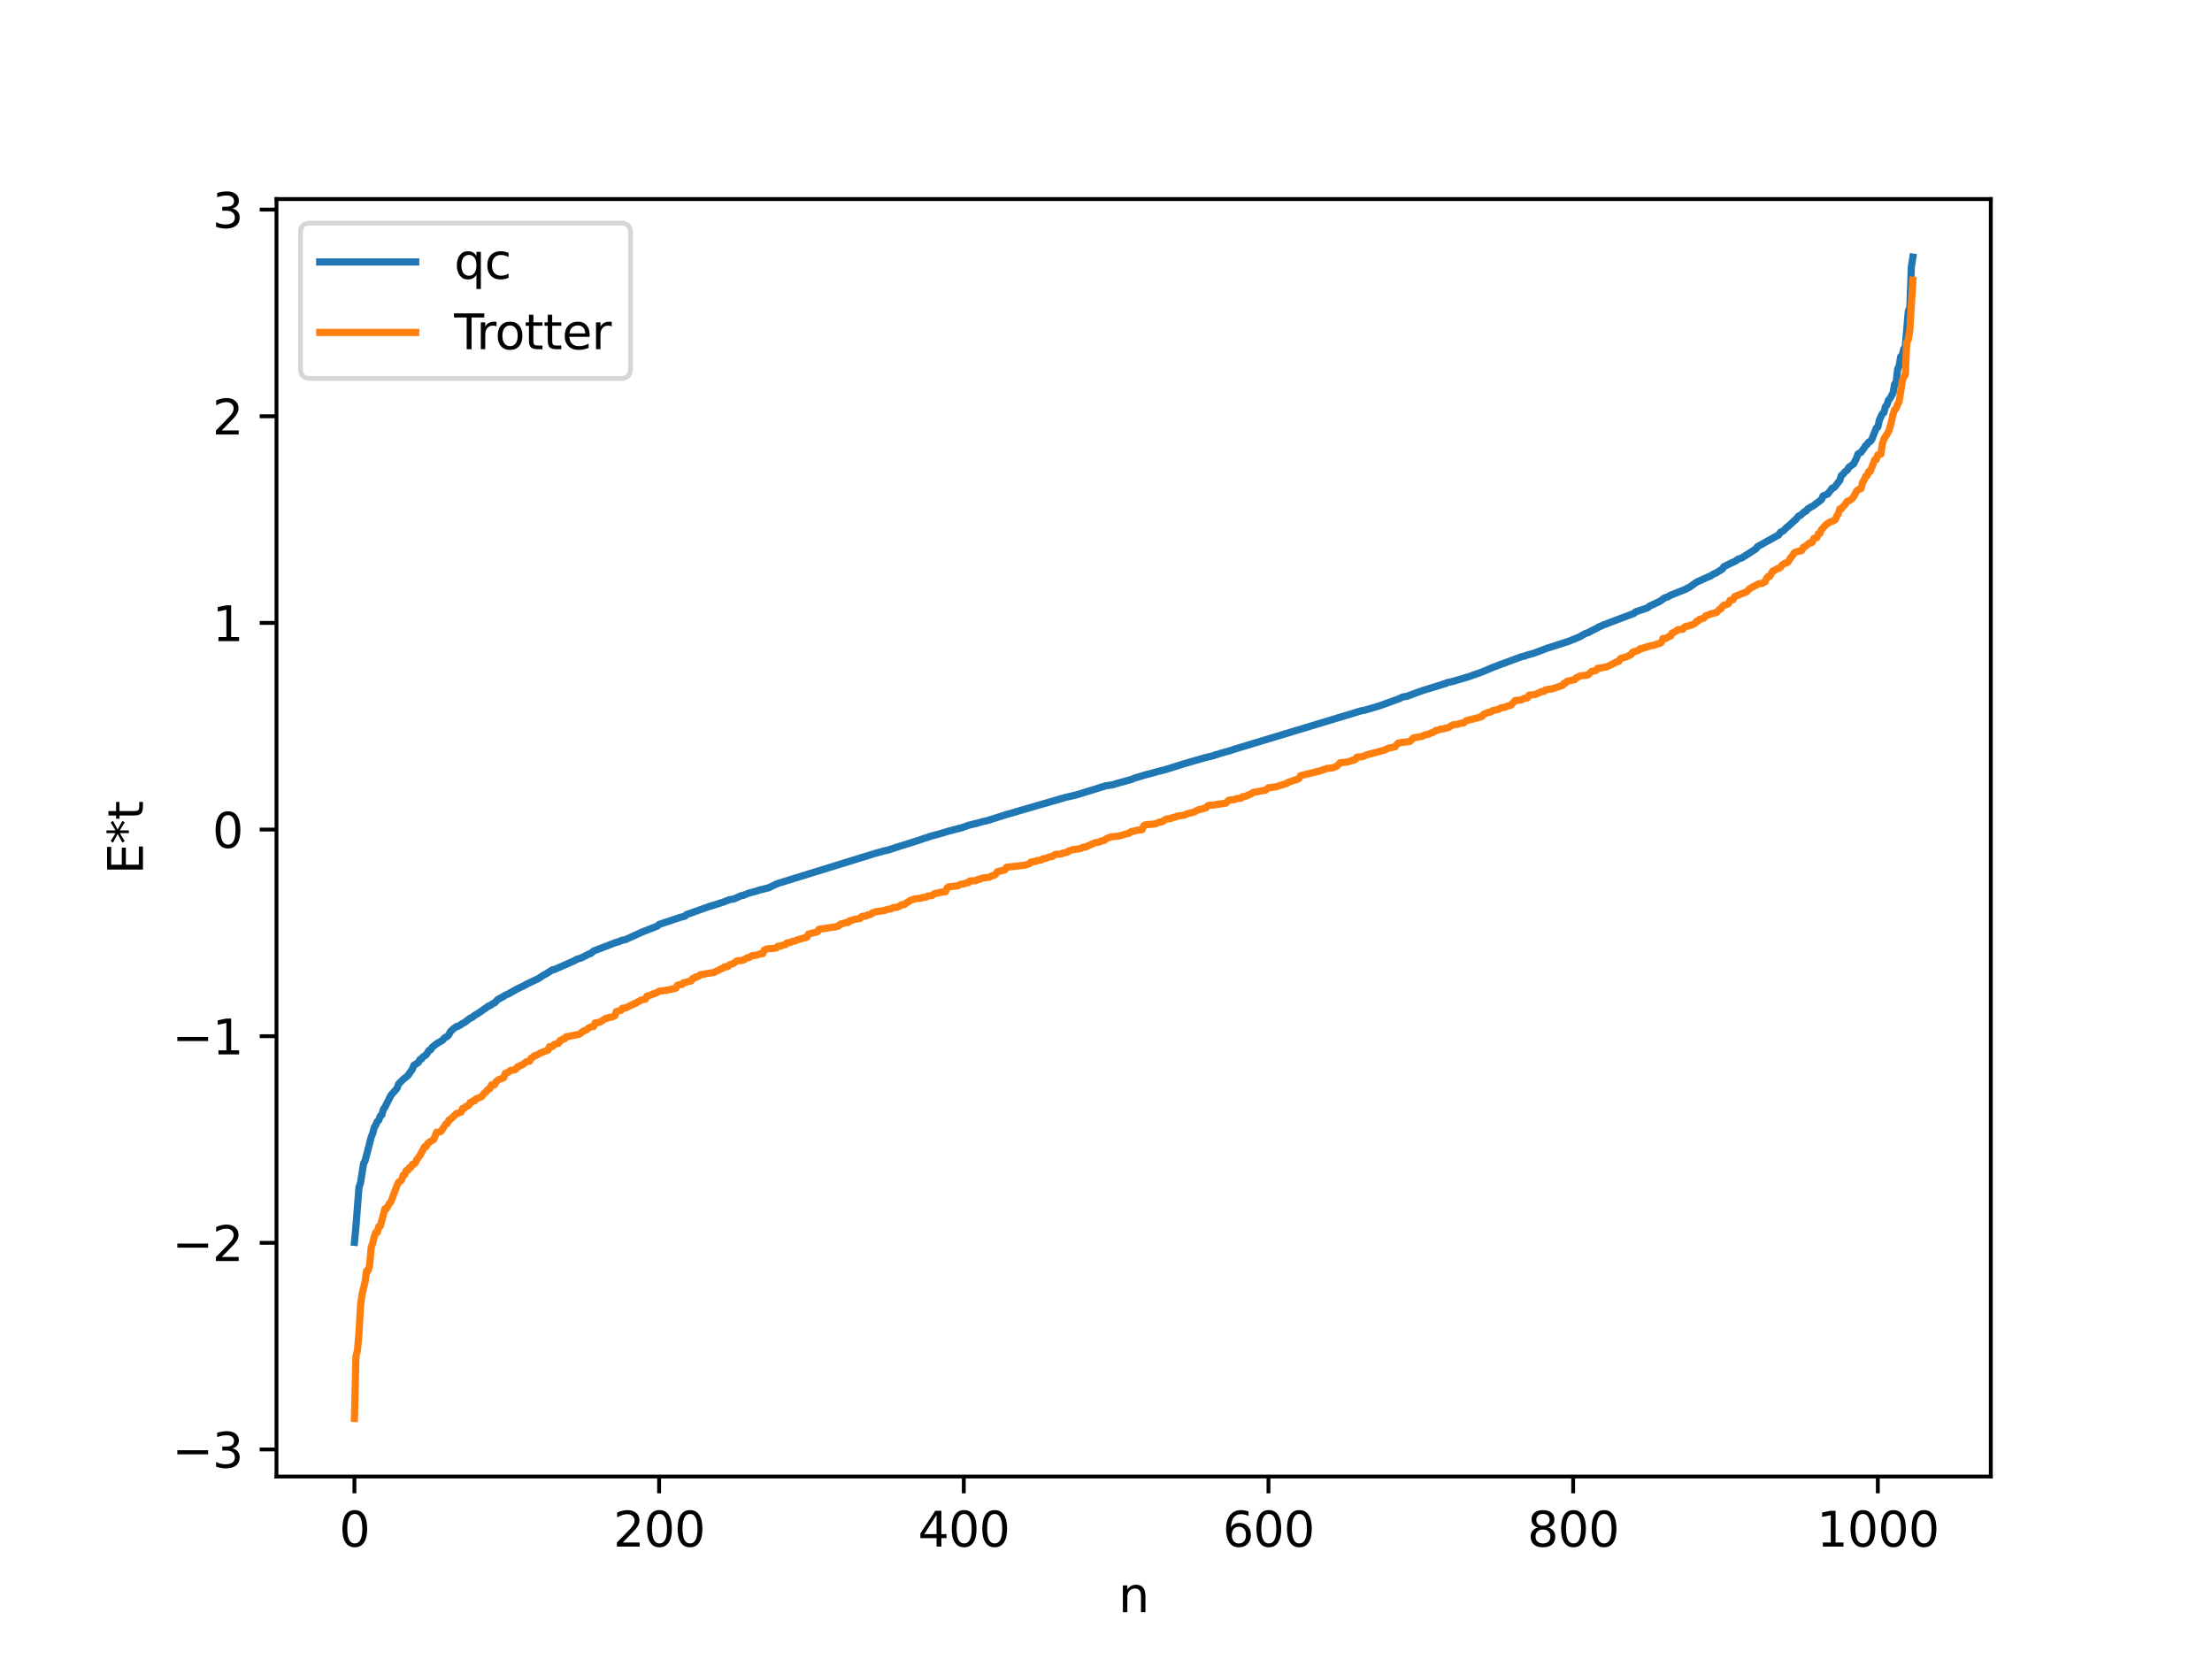 <?xml version="1.0" encoding="utf-8" standalone="no"?>
<!DOCTYPE svg PUBLIC "-//W3C//DTD SVG 1.1//EN"
  "http://www.w3.org/Graphics/SVG/1.1/DTD/svg11.dtd">
<svg xmlns:xlink="http://www.w3.org/1999/xlink" width="460.8pt" height="345.6pt" viewBox="0 0 460.8 345.6" xmlns="http://www.w3.org/2000/svg" version="1.1">
 <defs>
  <style type="text/css">*{stroke-linejoin: round; stroke-linecap: butt}</style>
 </defs>
 <g id="figure_1">
  <g id="patch_1">
   <path d="M 0 345.6 
L 460.8 345.6 
L 460.8 0 
L 0 0 
z
" style="fill: #ffffff"/>
  </g>
  <g id="axes_1">
   <g id="patch_2">
    <path d="M 57.6 307.584 
L 414.72 307.584 
L 414.72 41.472 
L 57.6 41.472 
z
" style="fill: #ffffff"/>
   </g>
   <g id="matplotlib.axis_1">
    <g id="xtick_1">
     <g id="line2d_1">
      <defs>
       <path id="m3d519c32b8" d="M 0 0 
L 0 3.5 
" style="stroke: #000000; stroke-width: 0.8"/>
      </defs>
      <g>
       <use xlink:href="#m3d519c32b8" x="73.833" y="307.584" style="stroke: #000000; stroke-width: 0.8"/>
      </g>
     </g>
     <g id="text_1">
      <!-- 0 -->
      <g transform="translate(70.651 322.182) scale(0.1 -0.1)">
       <defs>
        <path id="DejaVuSans-30" d="M 2034 4250 
Q 1547 4250 1301 3770 
Q 1056 3291 1056 2328 
Q 1056 1369 1301 889 
Q 1547 409 2034 409 
Q 2525 409 2770 889 
Q 3016 1369 3016 2328 
Q 3016 3291 2770 3770 
Q 2525 4250 2034 4250 
z
M 2034 4750 
Q 2819 4750 3233 4129 
Q 3647 3509 3647 2328 
Q 3647 1150 3233 529 
Q 2819 -91 2034 -91 
Q 1250 -91 836 529 
Q 422 1150 422 2328 
Q 422 3509 836 4129 
Q 1250 4750 2034 4750 
z
" transform="scale(0.016)"/>
       </defs>
       <use xlink:href="#DejaVuSans-30"/>
      </g>
     </g>
    </g>
    <g id="xtick_2">
     <g id="line2d_2">
      <g>
       <use xlink:href="#m3d519c32b8" x="137.304" y="307.584" style="stroke: #000000; stroke-width: 0.8"/>
      </g>
     </g>
     <g id="text_2">
      <!-- 200 -->
      <g transform="translate(127.76 322.182) scale(0.1 -0.1)">
       <defs>
        <path id="DejaVuSans-32" d="M 1228 531 
L 3431 531 
L 3431 0 
L 469 0 
L 469 531 
Q 828 903 1448 1529 
Q 2069 2156 2228 2338 
Q 2531 2678 2651 2914 
Q 2772 3150 2772 3378 
Q 2772 3750 2511 3984 
Q 2250 4219 1831 4219 
Q 1534 4219 1204 4116 
Q 875 4013 500 3803 
L 500 4441 
Q 881 4594 1212 4672 
Q 1544 4750 1819 4750 
Q 2544 4750 2975 4387 
Q 3406 4025 3406 3419 
Q 3406 3131 3298 2873 
Q 3191 2616 2906 2266 
Q 2828 2175 2409 1742 
Q 1991 1309 1228 531 
z
" transform="scale(0.016)"/>
       </defs>
       <use xlink:href="#DejaVuSans-32"/>
       <use xlink:href="#DejaVuSans-30" x="63.623"/>
       <use xlink:href="#DejaVuSans-30" x="127.246"/>
      </g>
     </g>
    </g>
    <g id="xtick_3">
     <g id="line2d_3">
      <g>
       <use xlink:href="#m3d519c32b8" x="200.775" y="307.584" style="stroke: #000000; stroke-width: 0.8"/>
      </g>
     </g>
     <g id="text_3">
      <!-- 400 -->
      <g transform="translate(191.231 322.182) scale(0.1 -0.1)">
       <defs>
        <path id="DejaVuSans-34" d="M 2419 4116 
L 825 1625 
L 2419 1625 
L 2419 4116 
z
M 2253 4666 
L 3047 4666 
L 3047 1625 
L 3713 1625 
L 3713 1100 
L 3047 1100 
L 3047 0 
L 2419 0 
L 2419 1100 
L 313 1100 
L 313 1709 
L 2253 4666 
z
" transform="scale(0.016)"/>
       </defs>
       <use xlink:href="#DejaVuSans-34"/>
       <use xlink:href="#DejaVuSans-30" x="63.623"/>
       <use xlink:href="#DejaVuSans-30" x="127.246"/>
      </g>
     </g>
    </g>
    <g id="xtick_4">
     <g id="line2d_4">
      <g>
       <use xlink:href="#m3d519c32b8" x="264.246" y="307.584" style="stroke: #000000; stroke-width: 0.8"/>
      </g>
     </g>
     <g id="text_4">
      <!-- 600 -->
      <g transform="translate(254.702 322.182) scale(0.1 -0.1)">
       <defs>
        <path id="DejaVuSans-36" d="M 2113 2584 
Q 1688 2584 1439 2293 
Q 1191 2003 1191 1497 
Q 1191 994 1439 701 
Q 1688 409 2113 409 
Q 2538 409 2786 701 
Q 3034 994 3034 1497 
Q 3034 2003 2786 2293 
Q 2538 2584 2113 2584 
z
M 3366 4563 
L 3366 3988 
Q 3128 4100 2886 4159 
Q 2644 4219 2406 4219 
Q 1781 4219 1451 3797 
Q 1122 3375 1075 2522 
Q 1259 2794 1537 2939 
Q 1816 3084 2150 3084 
Q 2853 3084 3261 2657 
Q 3669 2231 3669 1497 
Q 3669 778 3244 343 
Q 2819 -91 2113 -91 
Q 1303 -91 875 529 
Q 447 1150 447 2328 
Q 447 3434 972 4092 
Q 1497 4750 2381 4750 
Q 2619 4750 2861 4703 
Q 3103 4656 3366 4563 
z
" transform="scale(0.016)"/>
       </defs>
       <use xlink:href="#DejaVuSans-36"/>
       <use xlink:href="#DejaVuSans-30" x="63.623"/>
       <use xlink:href="#DejaVuSans-30" x="127.246"/>
      </g>
     </g>
    </g>
    <g id="xtick_5">
     <g id="line2d_5">
      <g>
       <use xlink:href="#m3d519c32b8" x="327.717" y="307.584" style="stroke: #000000; stroke-width: 0.8"/>
      </g>
     </g>
     <g id="text_5">
      <!-- 800 -->
      <g transform="translate(318.173 322.182) scale(0.1 -0.1)">
       <defs>
        <path id="DejaVuSans-38" d="M 2034 2216 
Q 1584 2216 1326 1975 
Q 1069 1734 1069 1313 
Q 1069 891 1326 650 
Q 1584 409 2034 409 
Q 2484 409 2743 651 
Q 3003 894 3003 1313 
Q 3003 1734 2745 1975 
Q 2488 2216 2034 2216 
z
M 1403 2484 
Q 997 2584 770 2862 
Q 544 3141 544 3541 
Q 544 4100 942 4425 
Q 1341 4750 2034 4750 
Q 2731 4750 3128 4425 
Q 3525 4100 3525 3541 
Q 3525 3141 3298 2862 
Q 3072 2584 2669 2484 
Q 3125 2378 3379 2068 
Q 3634 1759 3634 1313 
Q 3634 634 3220 271 
Q 2806 -91 2034 -91 
Q 1263 -91 848 271 
Q 434 634 434 1313 
Q 434 1759 690 2068 
Q 947 2378 1403 2484 
z
M 1172 3481 
Q 1172 3119 1398 2916 
Q 1625 2713 2034 2713 
Q 2441 2713 2670 2916 
Q 2900 3119 2900 3481 
Q 2900 3844 2670 4047 
Q 2441 4250 2034 4250 
Q 1625 4250 1398 4047 
Q 1172 3844 1172 3481 
z
" transform="scale(0.016)"/>
       </defs>
       <use xlink:href="#DejaVuSans-38"/>
       <use xlink:href="#DejaVuSans-30" x="63.623"/>
       <use xlink:href="#DejaVuSans-30" x="127.246"/>
      </g>
     </g>
    </g>
    <g id="xtick_6">
     <g id="line2d_6">
      <g>
       <use xlink:href="#m3d519c32b8" x="391.188" y="307.584" style="stroke: #000000; stroke-width: 0.8"/>
      </g>
     </g>
     <g id="text_6">
      <!-- 1000 -->
      <g transform="translate(378.463 322.182) scale(0.1 -0.1)">
       <defs>
        <path id="DejaVuSans-31" d="M 794 531 
L 1825 531 
L 1825 4091 
L 703 3866 
L 703 4441 
L 1819 4666 
L 2450 4666 
L 2450 531 
L 3481 531 
L 3481 0 
L 794 0 
L 794 531 
z
" transform="scale(0.016)"/>
       </defs>
       <use xlink:href="#DejaVuSans-31"/>
       <use xlink:href="#DejaVuSans-30" x="63.623"/>
       <use xlink:href="#DejaVuSans-30" x="127.246"/>
       <use xlink:href="#DejaVuSans-30" x="190.869"/>
      </g>
     </g>
    </g>
    <g id="text_7">
     <!-- n -->
     <g transform="translate(232.991 335.861) scale(0.1 -0.1)">
      <defs>
       <path id="DejaVuSans-6e" d="M 3513 2113 
L 3513 0 
L 2938 0 
L 2938 2094 
Q 2938 2591 2744 2837 
Q 2550 3084 2163 3084 
Q 1697 3084 1428 2787 
Q 1159 2491 1159 1978 
L 1159 0 
L 581 0 
L 581 3500 
L 1159 3500 
L 1159 2956 
Q 1366 3272 1645 3428 
Q 1925 3584 2291 3584 
Q 2894 3584 3203 3211 
Q 3513 2838 3513 2113 
z
" transform="scale(0.016)"/>
      </defs>
      <use xlink:href="#DejaVuSans-6e"/>
     </g>
    </g>
   </g>
   <g id="matplotlib.axis_2">
    <g id="ytick_1">
     <g id="line2d_7">
      <defs>
       <path id="m7830bafb55" d="M 0 0 
L -3.5 0 
" style="stroke: #000000; stroke-width: 0.8"/>
      </defs>
      <g>
       <use xlink:href="#m7830bafb55" x="57.6" y="301.945" style="stroke: #000000; stroke-width: 0.8"/>
      </g>
     </g>
     <g id="text_8">
      <!-- −3 -->
      <g transform="translate(35.858 305.744) scale(0.1 -0.1)">
       <defs>
        <path id="DejaVuSans-2212" d="M 678 2272 
L 4684 2272 
L 4684 1741 
L 678 1741 
L 678 2272 
z
" transform="scale(0.016)"/>
        <path id="DejaVuSans-33" d="M 2597 2516 
Q 3050 2419 3304 2112 
Q 3559 1806 3559 1356 
Q 3559 666 3084 287 
Q 2609 -91 1734 -91 
Q 1441 -91 1130 -33 
Q 819 25 488 141 
L 488 750 
Q 750 597 1062 519 
Q 1375 441 1716 441 
Q 2309 441 2620 675 
Q 2931 909 2931 1356 
Q 2931 1769 2642 2001 
Q 2353 2234 1838 2234 
L 1294 2234 
L 1294 2753 
L 1863 2753 
Q 2328 2753 2575 2939 
Q 2822 3125 2822 3475 
Q 2822 3834 2567 4026 
Q 2313 4219 1838 4219 
Q 1578 4219 1281 4162 
Q 984 4106 628 3988 
L 628 4550 
Q 988 4650 1302 4700 
Q 1616 4750 1894 4750 
Q 2613 4750 3031 4423 
Q 3450 4097 3450 3541 
Q 3450 3153 3228 2886 
Q 3006 2619 2597 2516 
z
" transform="scale(0.016)"/>
       </defs>
       <use xlink:href="#DejaVuSans-2212"/>
       <use xlink:href="#DejaVuSans-33" x="83.789"/>
      </g>
     </g>
    </g>
    <g id="ytick_2">
     <g id="line2d_8">
      <g>
       <use xlink:href="#m7830bafb55" x="57.6" y="258.899" style="stroke: #000000; stroke-width: 0.8"/>
      </g>
     </g>
     <g id="text_9">
      <!-- −2 -->
      <g transform="translate(35.858 262.698) scale(0.1 -0.1)">
       <use xlink:href="#DejaVuSans-2212"/>
       <use xlink:href="#DejaVuSans-32" x="83.789"/>
      </g>
     </g>
    </g>
    <g id="ytick_3">
     <g id="line2d_9">
      <g>
       <use xlink:href="#m7830bafb55" x="57.6" y="215.853" style="stroke: #000000; stroke-width: 0.8"/>
      </g>
     </g>
     <g id="text_10">
      <!-- −1 -->
      <g transform="translate(35.858 219.653) scale(0.1 -0.1)">
       <use xlink:href="#DejaVuSans-2212"/>
       <use xlink:href="#DejaVuSans-31" x="83.789"/>
      </g>
     </g>
    </g>
    <g id="ytick_4">
     <g id="line2d_10">
      <g>
       <use xlink:href="#m7830bafb55" x="57.6" y="172.808" style="stroke: #000000; stroke-width: 0.8"/>
      </g>
     </g>
     <g id="text_11">
      <!-- 0 -->
      <g transform="translate(44.237 176.607) scale(0.1 -0.1)">
       <use xlink:href="#DejaVuSans-30"/>
      </g>
     </g>
    </g>
    <g id="ytick_5">
     <g id="line2d_11">
      <g>
       <use xlink:href="#m7830bafb55" x="57.6" y="129.762" style="stroke: #000000; stroke-width: 0.8"/>
      </g>
     </g>
     <g id="text_12">
      <!-- 1 -->
      <g transform="translate(44.237 133.561) scale(0.1 -0.1)">
       <use xlink:href="#DejaVuSans-31"/>
      </g>
     </g>
    </g>
    <g id="ytick_6">
     <g id="line2d_12">
      <g>
       <use xlink:href="#m7830bafb55" x="57.6" y="86.716" style="stroke: #000000; stroke-width: 0.8"/>
      </g>
     </g>
     <g id="text_13">
      <!-- 2 -->
      <g transform="translate(44.237 90.515) scale(0.1 -0.1)">
       <use xlink:href="#DejaVuSans-32"/>
      </g>
     </g>
    </g>
    <g id="ytick_7">
     <g id="line2d_13">
      <g>
       <use xlink:href="#m7830bafb55" x="57.6" y="43.67" style="stroke: #000000; stroke-width: 0.8"/>
      </g>
     </g>
     <g id="text_14">
      <!-- 3 -->
      <g transform="translate(44.237 47.469) scale(0.1 -0.1)">
       <use xlink:href="#DejaVuSans-33"/>
      </g>
     </g>
    </g>
    <g id="text_15">
     <!-- E*t -->
     <g transform="translate(29.778 182.148) rotate(-90) scale(0.1 -0.1)">
      <defs>
       <path id="DejaVuSans-45" d="M 628 4666 
L 3578 4666 
L 3578 4134 
L 1259 4134 
L 1259 2753 
L 3481 2753 
L 3481 2222 
L 1259 2222 
L 1259 531 
L 3634 531 
L 3634 0 
L 628 0 
L 628 4666 
z
" transform="scale(0.016)"/>
       <path id="DejaVuSans-2a" d="M 3009 3897 
L 1888 3291 
L 3009 2681 
L 2828 2375 
L 1778 3009 
L 1778 1831 
L 1422 1831 
L 1422 3009 
L 372 2375 
L 191 2681 
L 1313 3291 
L 191 3897 
L 372 4206 
L 1422 3572 
L 1422 4750 
L 1778 4750 
L 1778 3572 
L 2828 4206 
L 3009 3897 
z
" transform="scale(0.016)"/>
       <path id="DejaVuSans-74" d="M 1172 4494 
L 1172 3500 
L 2356 3500 
L 2356 3053 
L 1172 3053 
L 1172 1153 
Q 1172 725 1289 603 
Q 1406 481 1766 481 
L 2356 481 
L 2356 0 
L 1766 0 
Q 1100 0 847 248 
Q 594 497 594 1153 
L 594 3053 
L 172 3053 
L 172 3500 
L 594 3500 
L 594 4494 
L 1172 4494 
z
" transform="scale(0.016)"/>
      </defs>
      <use xlink:href="#DejaVuSans-45"/>
      <use xlink:href="#DejaVuSans-2a" x="63.184"/>
      <use xlink:href="#DejaVuSans-74" x="113.184"/>
     </g>
    </g>
   </g>
   <g id="line2d_14">
    <path d="M 73.833 258.795 
L 74.15 255.532 
L 74.785 247.315 
L 75.102 246.423 
L 75.737 242.395 
L 76.054 241.82 
L 77.324 236.884 
L 77.641 236.134 
L 77.958 234.878 
L 78.276 234.373 
L 78.593 233.619 
L 78.91 233.353 
L 79.228 232.461 
L 79.545 232.274 
L 79.862 231.082 
L 80.18 230.669 
L 81.449 228.149 
L 82.719 226.707 
L 83.036 225.807 
L 83.988 224.855 
L 84.94 224.096 
L 85.892 222.747 
L 86.21 221.933 
L 87.162 221.325 
L 87.479 220.717 
L 87.796 220.615 
L 88.114 220.163 
L 88.748 219.759 
L 89.383 218.816 
L 89.7 218.684 
L 90.018 218.179 
L 90.97 217.424 
L 92.239 216.664 
L 92.557 216.236 
L 93.191 215.899 
L 93.509 215.522 
L 93.826 214.907 
L 94.461 214.304 
L 95.096 213.841 
L 95.413 213.811 
L 96.365 213.201 
L 96.682 213.068 
L 97.634 212.341 
L 97.952 212.086 
L 98.269 211.995 
L 98.904 211.511 
L 99.539 211.137 
L 100.173 210.716 
L 101.76 209.583 
L 102.077 209.486 
L 102.712 209.049 
L 103.029 208.927 
L 103.664 208.246 
L 104.934 207.556 
L 105.251 207.33 
L 105.886 207.059 
L 107.79 205.98 
L 109.059 205.387 
L 109.694 205.024 
L 112.233 203.816 
L 113.185 203.171 
L 113.82 202.838 
L 115.089 202.014 
L 115.406 202.006 
L 116.041 201.727 
L 119.532 200.2 
L 120.167 199.827 
L 121.119 199.541 
L 122.705 198.725 
L 123.023 198.653 
L 123.658 198.112 
L 127.466 196.656 
L 128.1 196.398 
L 129.053 196.123 
L 129.37 195.931 
L 130.322 195.724 
L 133.813 194.139 
L 136.986 192.899 
L 137.304 192.579 
L 141.747 191.094 
L 142.699 190.845 
L 143.016 190.523 
L 147.777 188.835 
L 148.729 188.547 
L 150.633 187.939 
L 151.902 187.437 
L 152.854 187.281 
L 154.441 186.569 
L 154.758 186.548 
L 156.028 186.037 
L 157.297 185.714 
L 158.249 185.4 
L 160.153 184.934 
L 161.423 184.313 
L 162.058 184.032 
L 182.368 177.756 
L 183.003 177.59 
L 184.272 177.231 
L 184.907 177.106 
L 185.859 176.81 
L 186.494 176.582 
L 188.715 175.897 
L 191.572 174.987 
L 192.524 174.639 
L 193.158 174.471 
L 193.793 174.216 
L 195.38 173.811 
L 197.601 173.143 
L 200.458 172.401 
L 201.727 171.927 
L 202.996 171.623 
L 204.266 171.29 
L 204.9 171.102 
L 205.535 170.987 
L 209.978 169.582 
L 210.93 169.33 
L 211.882 169.031 
L 222.038 166.092 
L 223.307 165.812 
L 224.259 165.573 
L 224.894 165.391 
L 225.846 165.089 
L 228.067 164.408 
L 230.289 163.715 
L 231.876 163.463 
L 232.51 163.253 
L 235.684 162.378 
L 236.319 162.113 
L 238.54 161.437 
L 239.492 161.195 
L 241.714 160.587 
L 242.666 160.352 
L 243.3 160.16 
L 246.474 159.157 
L 250.917 157.869 
L 252.821 157.422 
L 253.139 157.236 
L 253.456 157.203 
L 254.408 156.881 
L 256.312 156.36 
L 256.947 156.129 
L 283.605 148.06 
L 284.239 147.961 
L 287.096 147.117 
L 287.73 146.908 
L 291.539 145.534 
L 292.173 145.21 
L 293.125 145.039 
L 296.299 143.872 
L 300.107 142.7 
L 300.742 142.455 
L 301.059 142.444 
L 301.377 142.225 
L 302.646 141.95 
L 305.82 141.013 
L 308.676 140.01 
L 310.897 139.068 
L 312.484 138.462 
L 316.927 136.821 
L 317.562 136.691 
L 318.196 136.439 
L 319.466 136.103 
L 322.322 135.024 
L 322.957 134.826 
L 326.765 133.597 
L 328.986 132.701 
L 330.256 131.973 
L 330.891 131.77 
L 331.525 131.419 
L 332.795 130.795 
L 333.112 130.554 
L 333.429 130.481 
L 334.064 130.16 
L 334.699 129.945 
L 335.651 129.572 
L 340.411 127.766 
L 340.729 127.454 
L 341.363 127.245 
L 343.267 126.603 
L 343.585 126.288 
L 344.854 125.698 
L 345.806 125.249 
L 346.758 124.556 
L 347.393 124.362 
L 348.028 123.984 
L 351.201 122.726 
L 351.519 122.497 
L 351.836 122.406 
L 353.423 121.281 
L 355.962 120.12 
L 356.279 120.019 
L 356.914 119.603 
L 357.548 119.328 
L 358.818 118.522 
L 359.135 118.032 
L 360.405 117.409 
L 361.674 116.812 
L 361.991 116.519 
L 362.943 116.173 
L 365.8 114.331 
L 366.117 113.873 
L 370.56 111.41 
L 370.877 110.886 
L 371.512 110.584 
L 372.147 109.914 
L 372.781 109.425 
L 373.734 108.512 
L 374.051 108.271 
L 374.686 107.512 
L 375.003 107.398 
L 375.955 106.572 
L 376.272 106.454 
L 376.59 105.989 
L 376.907 105.871 
L 377.224 105.592 
L 377.542 105.508 
L 379.446 104.082 
L 379.763 103.319 
L 380.715 102.938 
L 381.35 102.147 
L 381.667 101.682 
L 381.985 101.605 
L 382.302 101.332 
L 382.937 100.471 
L 383.254 100.125 
L 383.572 99.077 
L 383.889 98.839 
L 384.206 98.42 
L 384.841 97.901 
L 385.158 97.336 
L 386.11 96.672 
L 386.745 95.435 
L 387.062 94.562 
L 387.697 94.206 
L 388.332 93.325 
L 388.649 92.809 
L 388.967 92.574 
L 389.284 92.113 
L 389.601 91.976 
L 389.919 91.557 
L 390.871 89.157 
L 391.188 88.979 
L 391.505 87.511 
L 392.14 86.159 
L 392.458 85.923 
L 392.775 84.697 
L 393.092 84.338 
L 393.41 83.352 
L 393.727 83.023 
L 394.362 81.836 
L 394.679 80.042 
L 394.996 79.707 
L 395.314 76.892 
L 395.631 76.213 
L 395.948 74.286 
L 396.266 74.039 
L 396.583 72.703 
L 396.9 72.329 
L 397.535 64.78 
L 397.853 64.105 
L 398.17 55.586 
L 398.487 53.568 
L 398.487 53.568 
" clip-path="url(#p4873f93604)" style="fill: none; stroke: #1f77b4; stroke-width: 1.5; stroke-linecap: square"/>
   </g>
   <g id="line2d_15">
    <path d="M 73.833 295.488 
L 74.15 282.574 
L 74.467 281.31 
L 74.785 277.642 
L 75.102 271.928 
L 75.42 269.661 
L 76.054 267.017 
L 76.372 264.728 
L 76.689 264.728 
L 77.006 263.591 
L 77.324 259.85 
L 77.641 259.014 
L 77.958 257.625 
L 78.276 256.747 
L 78.593 256.747 
L 78.91 255.483 
L 79.228 255.438 
L 80.18 251.814 
L 80.497 251.814 
L 81.132 250.678 
L 81.449 250.326 
L 82.719 246.936 
L 83.036 246.258 
L 83.353 246.1 
L 83.671 245.777 
L 83.988 244.799 
L 84.305 244.712 
L 84.623 243.833 
L 84.94 243.833 
L 85.258 243.278 
L 85.575 243.21 
L 85.892 242.569 
L 86.21 242.525 
L 86.527 242.239 
L 86.844 241.566 
L 87.479 240.697 
L 88.431 238.9 
L 88.748 238.9 
L 89.066 238.233 
L 89.7 237.764 
L 90.335 237.412 
L 90.97 235.852 
L 91.605 235.81 
L 91.922 235.637 
L 92.874 234.153 
L 93.191 234.023 
L 93.509 233.345 
L 93.826 233.187 
L 95.096 231.978 
L 96.048 231.682 
L 96.365 230.919 
L 96.682 230.919 
L 97 230.534 
L 97.634 230.296 
L 97.952 229.655 
L 98.269 229.611 
L 98.586 229.325 
L 98.904 229.318 
L 99.221 228.885 
L 100.173 228.537 
L 100.491 228.276 
L 100.808 227.784 
L 101.125 227.585 
L 101.76 226.859 
L 102.077 226.751 
L 102.395 226 
L 103.029 225.987 
L 103.347 225.319 
L 103.981 224.85 
L 104.616 224.654 
L 104.934 224.498 
L 105.251 223.61 
L 105.886 223.393 
L 106.203 223.073 
L 106.52 222.938 
L 107.155 222.897 
L 107.472 222.724 
L 107.79 222.246 
L 108.107 222.185 
L 108.424 221.931 
L 108.742 221.865 
L 109.694 221.151 
L 110.329 221.07 
L 110.646 220.431 
L 110.963 220.273 
L 111.281 219.949 
L 111.598 219.922 
L 112.55 219.368 
L 114.137 218.769 
L 114.454 218.047 
L 115.089 218.006 
L 115.406 217.62 
L 116.041 217.382 
L 116.358 217.354 
L 116.676 216.741 
L 116.993 216.697 
L 117.31 216.411 
L 117.628 216.405 
L 117.945 215.971 
L 118.58 215.885 
L 119.215 215.738 
L 120.484 215.501 
L 120.801 215.362 
L 121.436 214.87 
L 121.753 214.671 
L 122.071 214.611 
L 122.705 214.1 
L 123.34 213.841 
L 123.658 213.838 
L 123.975 213.086 
L 124.927 212.962 
L 126.196 212.144 
L 126.514 212.126 
L 126.831 211.958 
L 127.466 211.884 
L 128.1 211.585 
L 128.418 210.697 
L 129.053 210.559 
L 129.37 210.479 
L 129.687 210.024 
L 130.322 209.983 
L 131.591 209.332 
L 131.909 209.271 
L 132.226 209.017 
L 132.543 208.951 
L 132.861 208.678 
L 133.178 208.586 
L 133.496 208.326 
L 134.448 208.157 
L 134.765 207.517 
L 135.717 207.242 
L 136.034 207.035 
L 136.352 207.008 
L 137.304 206.485 
L 138.891 206.28 
L 139.525 206.15 
L 140.795 205.855 
L 141.112 205.241 
L 141.747 205.092 
L 142.064 205.092 
L 142.381 204.714 
L 142.699 204.706 
L 143.334 204.468 
L 143.968 204.36 
L 144.286 203.828 
L 144.603 203.783 
L 144.92 203.498 
L 145.238 203.491 
L 145.555 203.356 
L 145.872 203.058 
L 146.507 202.971 
L 147.142 202.825 
L 148.729 202.587 
L 149.998 201.956 
L 150.315 201.757 
L 150.633 201.697 
L 150.95 201.39 
L 151.585 201.37 
L 151.902 201.031 
L 152.854 200.67 
L 153.489 200.172 
L 154.758 200.048 
L 155.71 199.514 
L 156.028 199.492 
L 156.662 199.073 
L 157.615 198.97 
L 158.249 198.737 
L 158.884 198.671 
L 159.201 197.912 
L 159.836 197.659 
L 161.105 197.565 
L 161.74 197.483 
L 162.058 197.111 
L 162.692 197.069 
L 163.327 196.804 
L 163.644 196.781 
L 163.962 196.425 
L 164.596 196.357 
L 164.914 196.139 
L 165.548 196.037 
L 166.183 195.764 
L 168.087 195.243 
L 168.405 194.603 
L 170.309 194.095 
L 170.626 193.582 
L 171.578 193.442 
L 174.117 193.057 
L 174.752 192.868 
L 175.069 192.51 
L 176.339 192.178 
L 176.656 192.178 
L 176.973 191.8 
L 177.291 191.793 
L 177.925 191.555 
L 179.195 191.331 
L 179.512 190.914 
L 180.464 190.809 
L 180.781 190.584 
L 181.099 190.577 
L 181.416 190.442 
L 181.734 190.144 
L 182.051 190.118 
L 182.368 189.94 
L 184.272 189.674 
L 184.907 189.422 
L 185.542 189.361 
L 186.177 189.052 
L 186.811 189.033 
L 187.129 188.843 
L 187.446 188.783 
L 187.763 188.477 
L 188.398 188.457 
L 188.715 188.118 
L 189.033 188.013 
L 189.667 187.538 
L 190.62 187.245 
L 191.572 187.135 
L 191.889 187.126 
L 192.206 186.961 
L 192.841 186.917 
L 193.158 186.685 
L 194.11 186.578 
L 194.745 186.131 
L 195.38 186.057 
L 195.697 185.913 
L 196.967 185.757 
L 197.284 184.999 
L 197.601 184.746 
L 199.188 184.57 
L 199.505 184.536 
L 200.14 184.197 
L 200.775 184.155 
L 201.41 183.89 
L 201.727 183.867 
L 202.044 183.52 
L 203.314 183.443 
L 203.631 183.225 
L 204.266 183.123 
L 204.583 182.927 
L 205.535 182.809 
L 206.17 182.712 
L 206.805 182.368 
L 207.122 182.329 
L 207.439 182.099 
L 207.757 181.601 
L 209.343 181.208 
L 209.661 180.668 
L 210.93 180.528 
L 213.469 180.23 
L 214.421 179.954 
L 214.739 179.596 
L 215.373 179.484 
L 215.691 179.464 
L 216.008 179.264 
L 216.643 179.206 
L 216.96 179.135 
L 217.277 178.886 
L 217.912 178.792 
L 218.547 178.533 
L 219.181 178.418 
L 219.816 178 
L 221.086 177.895 
L 221.403 177.706 
L 222.355 177.528 
L 222.672 177.23 
L 222.99 177.204 
L 223.307 177.027 
L 224.894 176.806 
L 225.211 176.72 
L 225.529 176.508 
L 226.163 176.448 
L 228.067 175.563 
L 229.02 175.403 
L 229.337 175.204 
L 229.972 175.1 
L 230.606 174.625 
L 231.558 174.332 
L 232.51 174.221 
L 233.145 174.148 
L 234.732 173.687 
L 235.049 173.664 
L 235.684 173.217 
L 236.319 173.143 
L 236.636 172.999 
L 237.905 172.844 
L 238.223 172.085 
L 238.54 171.832 
L 240.444 171.656 
L 240.762 171.622 
L 241.396 171.283 
L 242.031 171.207 
L 242.983 170.606 
L 243.935 170.53 
L 244.253 170.311 
L 244.887 170.21 
L 245.205 170.013 
L 246.157 169.895 
L 246.791 169.798 
L 247.109 169.584 
L 248.696 169.186 
L 249.648 168.687 
L 250.6 168.501 
L 250.917 168.316 
L 251.234 168.294 
L 251.552 167.9 
L 251.869 167.747 
L 252.821 167.713 
L 253.456 167.587 
L 255.36 167.317 
L 255.995 166.682 
L 257.264 166.55 
L 257.581 166.351 
L 258.534 166.292 
L 258.851 165.972 
L 259.486 165.878 
L 260.12 165.572 
L 260.438 165.504 
L 261.072 165.064 
L 261.707 164.981 
L 262.659 164.774 
L 263.611 164.615 
L 264.246 164.113 
L 265.833 163.892 
L 268.054 163.206 
L 268.372 162.956 
L 269.324 162.649 
L 269.641 162.508 
L 269.958 162.489 
L 270.593 162.186 
L 270.91 161.599 
L 275.353 160.489 
L 275.671 160.303 
L 275.988 160.291 
L 276.305 160.086 
L 277.575 159.97 
L 278.527 159.583 
L 279.162 158.904 
L 279.796 158.827 
L 280.431 158.773 
L 281.383 158.539 
L 281.7 158.37 
L 282.018 158.37 
L 282.335 158.183 
L 282.653 157.729 
L 283.922 157.616 
L 284.557 157.296 
L 288.365 156.272 
L 289.317 155.835 
L 290.586 155.587 
L 291.221 154.834 
L 291.856 154.701 
L 293.443 154.491 
L 293.76 154.424 
L 294.395 153.739 
L 296.299 153.379 
L 296.934 153.059 
L 297.568 152.964 
L 298.203 152.658 
L 298.52 152.59 
L 299.155 152.15 
L 299.472 152.144 
L 300.107 151.88 
L 300.742 151.836 
L 301.059 151.701 
L 301.694 151.572 
L 302.646 151.003 
L 303.598 150.893 
L 304.233 150.68 
L 304.867 150.612 
L 305.502 150.105 
L 307.089 149.735 
L 307.406 149.594 
L 307.724 149.575 
L 308.676 149.272 
L 308.993 148.873 
L 309.945 148.412 
L 310.58 148.321 
L 310.897 148.04 
L 312.167 147.773 
L 312.801 147.405 
L 313.436 147.364 
L 314.071 147.071 
L 314.705 146.946 
L 315.34 146.257 
L 315.658 145.92 
L 316.927 145.811 
L 317.562 145.456 
L 318.196 145.406 
L 318.514 144.815 
L 319.783 144.69 
L 320.418 144.382 
L 320.735 144.302 
L 321.053 144.068 
L 321.687 144.006 
L 322.005 143.695 
L 322.639 143.588 
L 323.274 143.518 
L 323.909 143.312 
L 325.496 142.779 
L 325.813 142.346 
L 326.13 142.306 
L 326.448 141.92 
L 327.082 141.787 
L 328.034 141.577 
L 328.352 141.188 
L 329.304 140.768 
L 330.573 140.673 
L 330.891 140.516 
L 331.525 139.872 
L 332.16 139.744 
L 332.477 139.676 
L 332.795 139.237 
L 333.429 139.175 
L 334.381 138.947 
L 334.699 138.937 
L 336.92 137.827 
L 337.238 137.767 
L 337.555 137.191 
L 338.824 136.836 
L 339.777 136.358 
L 340.094 135.856 
L 341.363 135.471 
L 341.681 135.126 
L 342.315 135.06 
L 342.633 134.859 
L 342.95 134.852 
L 343.267 134.662 
L 343.585 134.643 
L 343.902 134.491 
L 344.537 134.45 
L 345.172 134.157 
L 345.806 134.033 
L 346.124 133.755 
L 346.441 133.007 
L 347.076 132.998 
L 347.71 132.542 
L 348.028 132.492 
L 348.345 131.865 
L 348.662 131.776 
L 349.615 131.154 
L 350.567 131.092 
L 350.884 130.656 
L 351.201 130.468 
L 351.836 130.398 
L 352.153 130.222 
L 352.471 130.195 
L 353.105 129.865 
L 353.423 129.432 
L 353.74 129.393 
L 354.058 129.006 
L 354.692 128.874 
L 355.01 128.691 
L 355.327 128.275 
L 355.962 128.102 
L 356.279 127.911 
L 357.548 127.618 
L 358.183 126.947 
L 358.5 126.831 
L 358.818 126.323 
L 359.135 126.033 
L 359.453 126.024 
L 360.087 125.744 
L 360.405 125.05 
L 361.039 124.913 
L 361.357 124.277 
L 363.896 123.267 
L 364.53 122.584 
L 366.434 121.578 
L 367.069 121.536 
L 367.704 121.188 
L 368.021 120.441 
L 368.339 120.093 
L 368.656 120.086 
L 369.291 118.951 
L 369.608 118.863 
L 370.243 118.475 
L 370.56 118.417 
L 370.877 118.221 
L 371.195 117.742 
L 371.829 117.308 
L 372.147 117.281 
L 372.464 117.094 
L 373.099 116.093 
L 373.416 115.752 
L 373.734 115.189 
L 374.051 114.998 
L 375.32 114.704 
L 375.638 114.033 
L 375.955 113.917 
L 376.907 113.119 
L 377.224 113.11 
L 377.542 112.946 
L 377.859 112.136 
L 378.494 111.999 
L 378.811 111.145 
L 379.129 111.133 
L 379.446 110.353 
L 380.398 109.279 
L 381.35 108.664 
L 381.667 108.636 
L 382.302 108.274 
L 382.62 107.527 
L 382.937 107.084 
L 383.254 106.037 
L 383.572 106.023 
L 383.889 105.561 
L 384.206 105.308 
L 384.841 104.394 
L 385.158 104.351 
L 385.793 103.896 
L 386.11 103.565 
L 386.745 102.303 
L 387.062 102.027 
L 387.697 101.791 
L 388.015 100.468 
L 388.332 100.032 
L 388.649 99.222 
L 388.967 99.1 
L 389.284 98.231 
L 389.601 98.219 
L 390.553 95.75 
L 390.871 95.722 
L 391.188 94.768 
L 391.505 94.627 
L 391.823 94.613 
L 392.14 92.394 
L 392.458 91.438 
L 393.41 89.924 
L 393.727 89.018 
L 394.362 86.309 
L 394.679 85.317 
L 394.996 85.092 
L 395.314 84.202 
L 395.631 83.671 
L 396.266 79.48 
L 396.583 78.524 
L 396.9 78.069 
L 397.218 71.288 
L 397.535 70.757 
L 397.853 68.799 
L 398.487 58.375 
L 398.487 58.375 
" clip-path="url(#p4873f93604)" style="fill: none; stroke: #ff7f0e; stroke-width: 1.5; stroke-linecap: square"/>
   </g>
   <g id="patch_3">
    <path d="M 57.6 307.584 
L 57.6 41.472 
" style="fill: none; stroke: #000000; stroke-width: 0.8; stroke-linejoin: miter; stroke-linecap: square"/>
   </g>
   <g id="patch_4">
    <path d="M 414.72 307.584 
L 414.72 41.472 
" style="fill: none; stroke: #000000; stroke-width: 0.8; stroke-linejoin: miter; stroke-linecap: square"/>
   </g>
   <g id="patch_5">
    <path d="M 57.6 307.584 
L 414.72 307.584 
" style="fill: none; stroke: #000000; stroke-width: 0.8; stroke-linejoin: miter; stroke-linecap: square"/>
   </g>
   <g id="patch_6">
    <path d="M 57.6 41.472 
L 414.72 41.472 
" style="fill: none; stroke: #000000; stroke-width: 0.8; stroke-linejoin: miter; stroke-linecap: square"/>
   </g>
   <g id="legend_1">
    <g id="patch_7">
     <path d="M 64.6 78.828 
L 129.342 78.828 
Q 131.342 78.828 131.342 76.828 
L 131.342 48.472 
Q 131.342 46.472 129.342 46.472 
L 64.6 46.472 
Q 62.6 46.472 62.6 48.472 
L 62.6 76.828 
Q 62.6 78.828 64.6 78.828 
z
" style="fill: #ffffff; opacity: 0.8; stroke: #cccccc; stroke-linejoin: miter"/>
    </g>
    <g id="line2d_16">
     <path d="M 66.6 54.57 
L 76.6 54.57 
L 86.6 54.57 
" style="fill: none; stroke: #1f77b4; stroke-width: 1.5; stroke-linecap: square"/>
    </g>
    <g id="text_16">
     <!-- qc -->
     <g transform="translate(94.6 58.07) scale(0.1 -0.1)">
      <defs>
       <path id="DejaVuSans-71" d="M 947 1747 
Q 947 1113 1208 752 
Q 1469 391 1925 391 
Q 2381 391 2643 752 
Q 2906 1113 2906 1747 
Q 2906 2381 2643 2742 
Q 2381 3103 1925 3103 
Q 1469 3103 1208 2742 
Q 947 2381 947 1747 
z
M 2906 525 
Q 2725 213 2448 61 
Q 2172 -91 1784 -91 
Q 1150 -91 751 415 
Q 353 922 353 1747 
Q 353 2572 751 3078 
Q 1150 3584 1784 3584 
Q 2172 3584 2448 3432 
Q 2725 3281 2906 2969 
L 2906 3500 
L 3481 3500 
L 3481 -1331 
L 2906 -1331 
L 2906 525 
z
" transform="scale(0.016)"/>
       <path id="DejaVuSans-63" d="M 3122 3366 
L 3122 2828 
Q 2878 2963 2633 3030 
Q 2388 3097 2138 3097 
Q 1578 3097 1268 2742 
Q 959 2388 959 1747 
Q 959 1106 1268 751 
Q 1578 397 2138 397 
Q 2388 397 2633 464 
Q 2878 531 3122 666 
L 3122 134 
Q 2881 22 2623 -34 
Q 2366 -91 2075 -91 
Q 1284 -91 818 406 
Q 353 903 353 1747 
Q 353 2603 823 3093 
Q 1294 3584 2113 3584 
Q 2378 3584 2631 3529 
Q 2884 3475 3122 3366 
z
" transform="scale(0.016)"/>
      </defs>
      <use xlink:href="#DejaVuSans-71"/>
      <use xlink:href="#DejaVuSans-63" x="63.477"/>
     </g>
    </g>
    <g id="line2d_17">
     <path d="M 66.6 69.249 
L 76.6 69.249 
L 86.6 69.249 
" style="fill: none; stroke: #ff7f0e; stroke-width: 1.5; stroke-linecap: square"/>
    </g>
    <g id="text_17">
     <!-- Trotter -->
     <g transform="translate(94.6 72.749) scale(0.1 -0.1)">
      <defs>
       <path id="DejaVuSans-54" d="M -19 4666 
L 3928 4666 
L 3928 4134 
L 2272 4134 
L 2272 0 
L 1638 0 
L 1638 4134 
L -19 4134 
L -19 4666 
z
" transform="scale(0.016)"/>
       <path id="DejaVuSans-72" d="M 2631 2963 
Q 2534 3019 2420 3045 
Q 2306 3072 2169 3072 
Q 1681 3072 1420 2755 
Q 1159 2438 1159 1844 
L 1159 0 
L 581 0 
L 581 3500 
L 1159 3500 
L 1159 2956 
Q 1341 3275 1631 3429 
Q 1922 3584 2338 3584 
Q 2397 3584 2469 3576 
Q 2541 3569 2628 3553 
L 2631 2963 
z
" transform="scale(0.016)"/>
       <path id="DejaVuSans-6f" d="M 1959 3097 
Q 1497 3097 1228 2736 
Q 959 2375 959 1747 
Q 959 1119 1226 758 
Q 1494 397 1959 397 
Q 2419 397 2687 759 
Q 2956 1122 2956 1747 
Q 2956 2369 2687 2733 
Q 2419 3097 1959 3097 
z
M 1959 3584 
Q 2709 3584 3137 3096 
Q 3566 2609 3566 1747 
Q 3566 888 3137 398 
Q 2709 -91 1959 -91 
Q 1206 -91 779 398 
Q 353 888 353 1747 
Q 353 2609 779 3096 
Q 1206 3584 1959 3584 
z
" transform="scale(0.016)"/>
       <path id="DejaVuSans-65" d="M 3597 1894 
L 3597 1613 
L 953 1613 
Q 991 1019 1311 708 
Q 1631 397 2203 397 
Q 2534 397 2845 478 
Q 3156 559 3463 722 
L 3463 178 
Q 3153 47 2828 -22 
Q 2503 -91 2169 -91 
Q 1331 -91 842 396 
Q 353 884 353 1716 
Q 353 2575 817 3079 
Q 1281 3584 2069 3584 
Q 2775 3584 3186 3129 
Q 3597 2675 3597 1894 
z
M 3022 2063 
Q 3016 2534 2758 2815 
Q 2500 3097 2075 3097 
Q 1594 3097 1305 2825 
Q 1016 2553 972 2059 
L 3022 2063 
z
" transform="scale(0.016)"/>
      </defs>
      <use xlink:href="#DejaVuSans-54"/>
      <use xlink:href="#DejaVuSans-72" x="46.334"/>
      <use xlink:href="#DejaVuSans-6f" x="85.197"/>
      <use xlink:href="#DejaVuSans-74" x="146.379"/>
      <use xlink:href="#DejaVuSans-74" x="185.588"/>
      <use xlink:href="#DejaVuSans-65" x="224.797"/>
      <use xlink:href="#DejaVuSans-72" x="286.32"/>
     </g>
    </g>
   </g>
  </g>
 </g>
 <defs>
  <clipPath id="p4873f93604">
   <rect x="57.6" y="41.472" width="357.12" height="266.112"/>
  </clipPath>
 </defs>
</svg>
